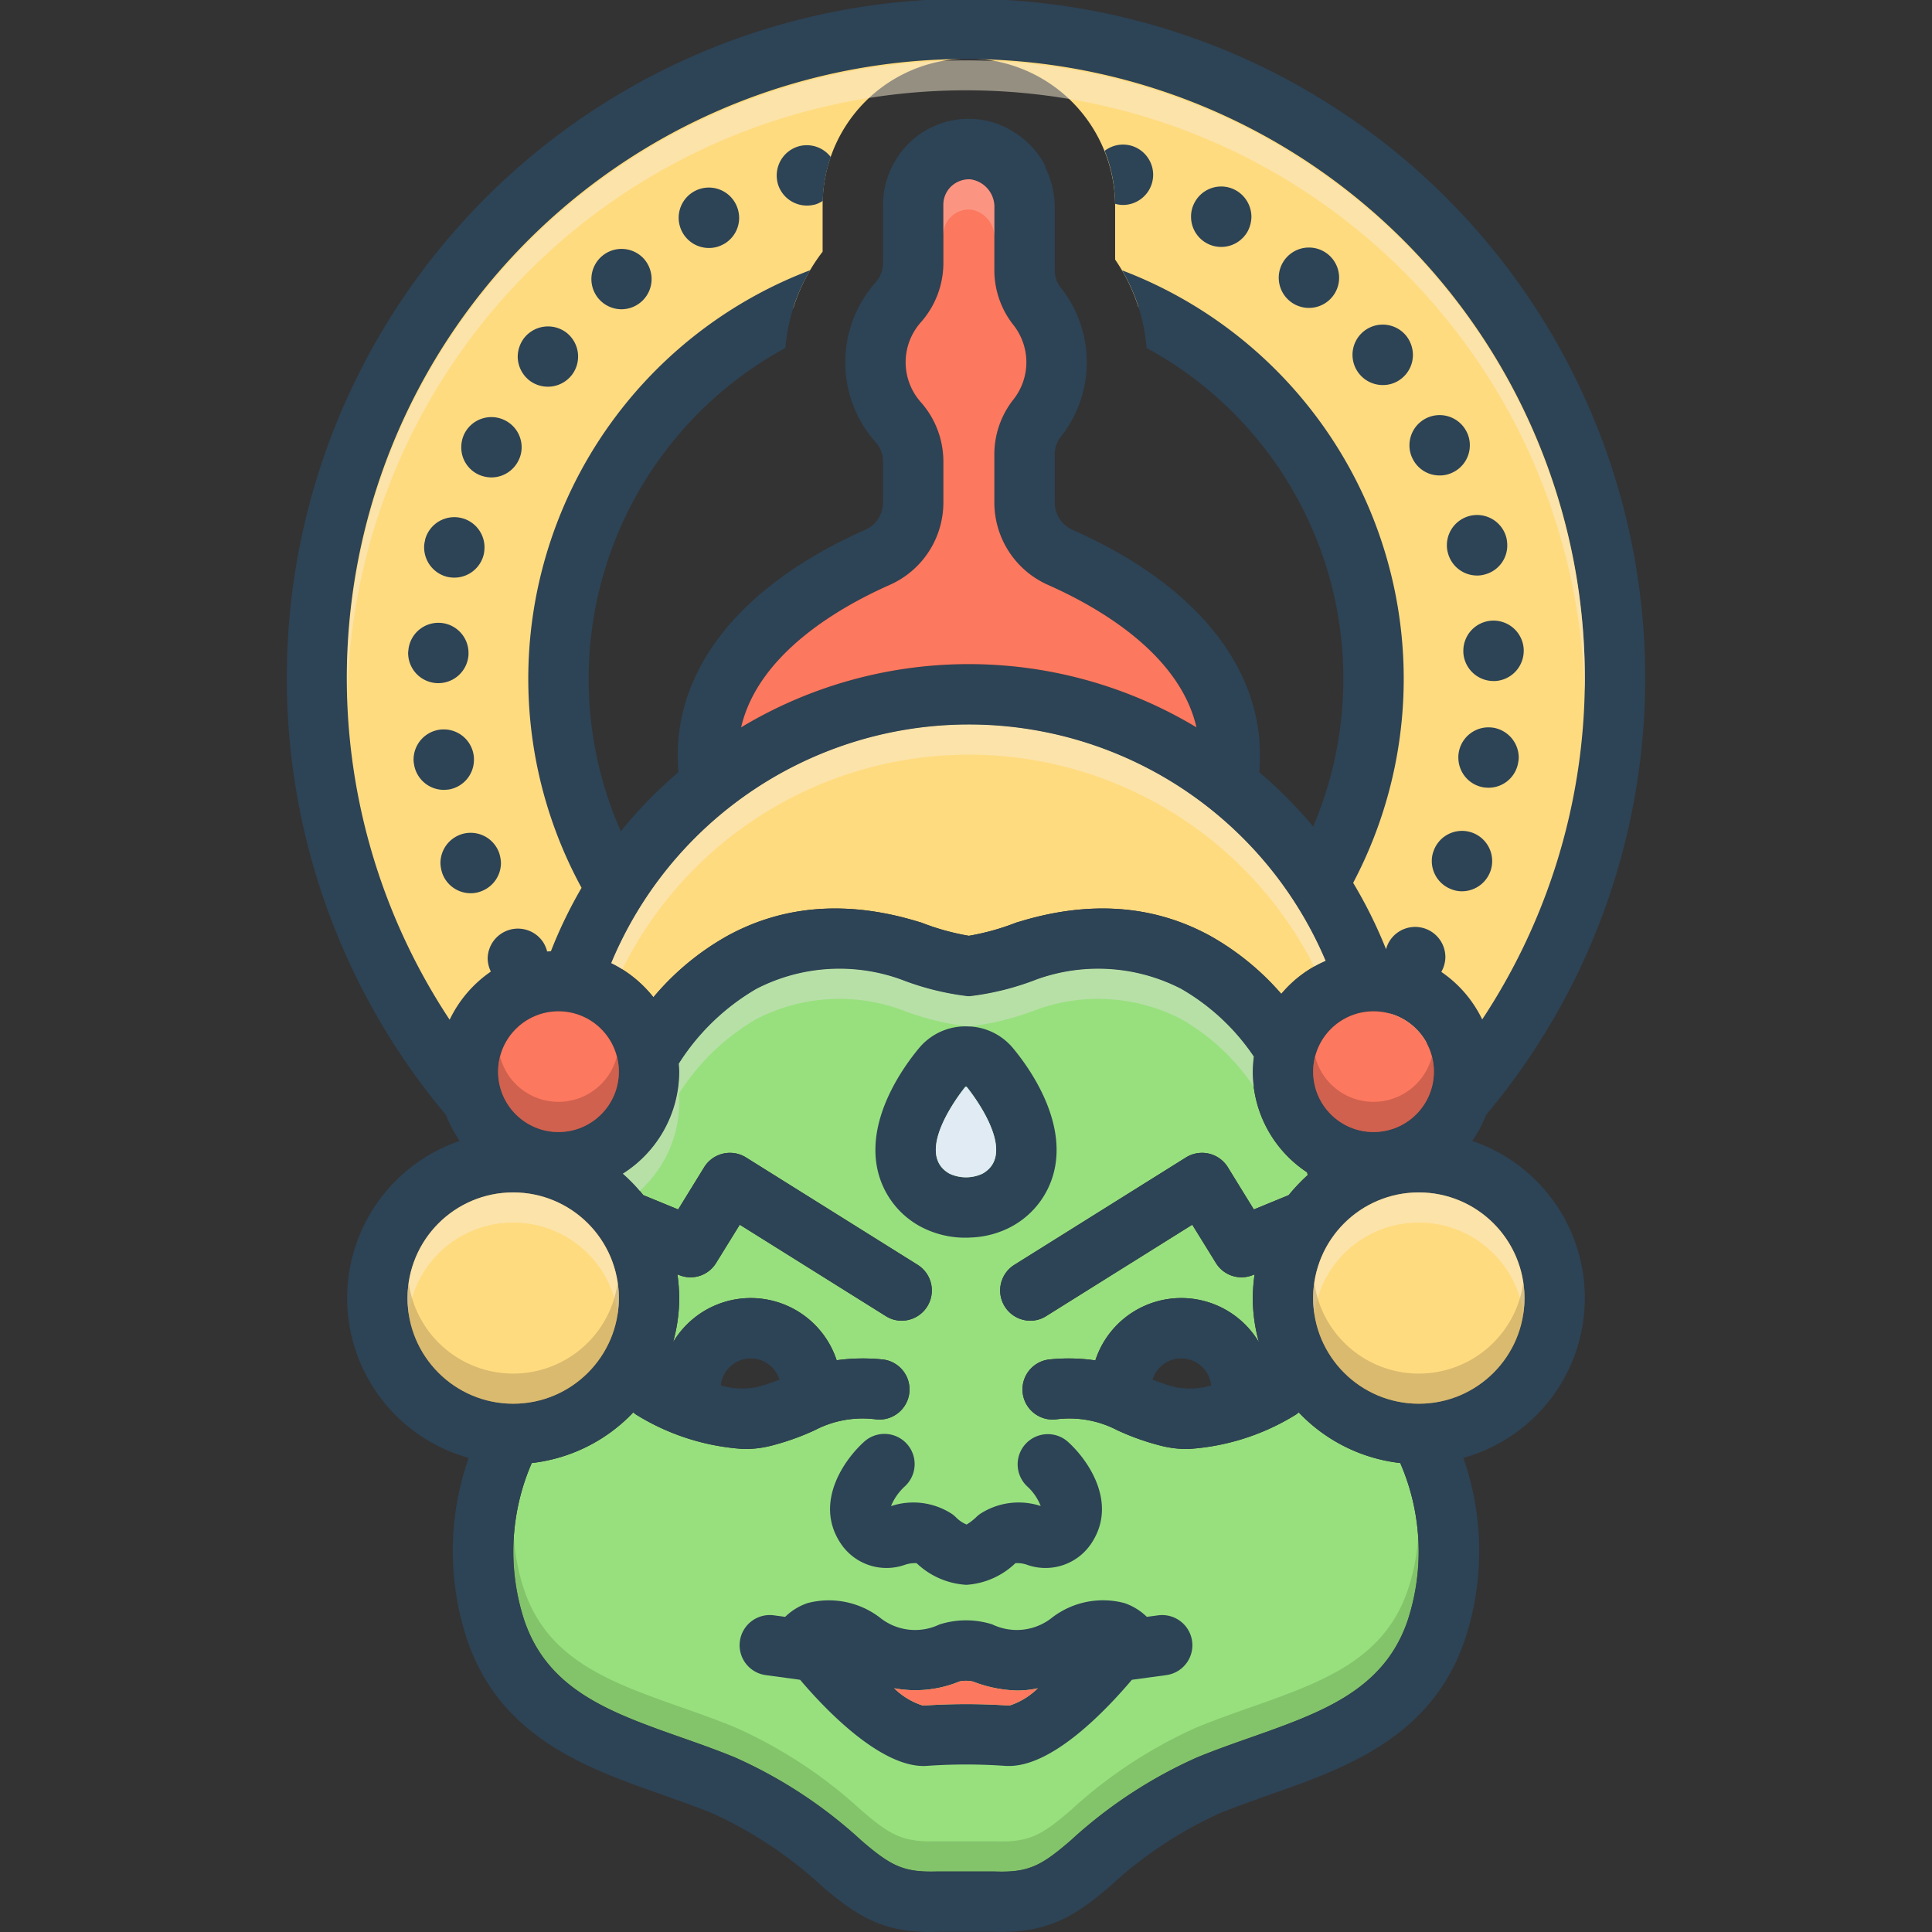 <svg id="SvgjsSvg1460" width="256" height="256" xmlns="http://www.w3.org/2000/svg" version="1.1" xmlns:xlink="http://www.w3.org/1999/xlink" xmlns:svgjs="http://svgjs.com/svgjs"><rect width="100%" height="100%" fill="#333333" stroke="none"/><defs id="SvgjsDefs1461"></defs><g id="SvgjsG1462"><svg xmlns="http://www.w3.org/2000/svg" data-name="Layer 1" viewBox="0 0 128 128" width="256" height="256"><path fill="#98e07e" d="M93.24 107.42c-1.6 4.6-5.72 6.05-10.49 7.73-1.14.4-2.32.82-3.46 1.29a30.945 30.945 0 0 0-8.35 5.49c-1.96 1.69-2.79 2.14-5.04 2.06h-3.86c-2.19.06-3.02-.37-4.98-2.06a30.945 30.945 0 0 0-8.35-5.49c-1.14-.47-2.32-.89-3.46-1.29-4.77-1.68-8.89-3.13-10.49-7.73a14.677 14.677 0 0 1 .47-10.49 10.981 10.981 0 0 0 6.73-3.36 1.017 1.017 0 0 0 .23.18 15.347 15.347 0 0 0 7.1 2.25 7.026 7.026 0 0 0 1.77-.21 16.526 16.526 0 0 0 2.93-1.04 6.835 6.835 0 0 1 4.08-.71 1.997 1.997 0 1 0 .33-3.98 12.848 12.848 0 0 0-2.97.06 5.99 5.99 0 0 0-10.84-1.19A10.858 10.858 0 0 0 45 86a11.725 11.725 0 0 0-.12-1.57l.1.04a1.985 1.985 0 0 0 2.46-.79l1.57-2.54 9.67 6.05a1.95 1.95 0 0 0 1.06.31 2.004 2.004 0 0 0 1.06-3.7l-11.38-7.12a2.009 2.009 0 0 0-2.76.64l-1.73 2.81-2.31-.95a11.411 11.411 0 0 0-1.36-1.42A8.01 8.01 0 0 0 45 71c0-.18-.02-.35-.03-.53a15.044 15.044 0 0 1 5.15-4.96 12.006 12.006 0 0 1 9.57-.62A18.078 18.078 0 0 0 64.13 66h.12a18.102 18.102 0 0 0 4.43-1.11 12.01 12.01 0 0 1 9.57.62A14.57 14.57 0 0 1 83.07 70a8.261 8.261 0 0 0-.07 1 7.984 7.984 0 0 0 3.6 6.67l.04.18a12.224 12.224 0 0 0-1.26 1.33l-2.31.95-1.73-2.81a2.009 2.009 0 0 0-2.76-.64L67.2 83.8a2.004 2.004 0 0 0 1.06 3.7 1.95 1.95 0 0 0 1.06-.31l9.67-6.05 1.57 2.54a1.989 1.989 0 0 0 2.46.79l.1-.04A11.725 11.725 0 0 0 83 86a10.858 10.858 0 0 0 .41 2.93 5.987 5.987 0 0 0-10.84 1.2 12.249 12.249 0 0 0-2.97-.07 1.997 1.997 0 1 0 .33 3.98 6.835 6.835 0 0 1 4.08.71 16.526 16.526 0 0 0 2.93 1.04 7.026 7.026 0 0 0 1.77.21 15.347 15.347 0 0 0 7.1-2.25 1.017 1.017 0 0 0 .23-.18 10.981 10.981 0 0 0 6.73 3.36 14.677 14.677 0 0 1 .47 10.49Z" class="color98e07e svgShape"></path><path fill="#ffdb80" d="M87.83 63.66a7.886 7.886 0 0 0-2.94 2.19 17.632 17.632 0 0 0-4.7-3.84c-3.77-2.07-8.06-2.37-12.74-.92l-.11.03a16.118 16.118 0 0 1-3.15.88 15.996 15.996 0 0 1-3.16-.88l-.11-.03c-4.68-1.45-8.97-1.15-12.74.92a17.611 17.611 0 0 0-4.89 4.06 8.11 8.11 0 0 0-2.8-2.26 25.671 25.671 0 0 1 47.34-.15Z" class="colorffdb80 svgShape"></path><path fill="#ffdb80" d="M87.83 9.579c-17.06-9.07-31.017-11.755-47.34 0S20 35.667 21 47s8.18 23 8.18 23l8.182-6.596 3.128-6.369c-2.095-5.547-5.925-16.255-2.19-22.911a33.34 33.34 0 0 1 14.259-13.725l.003-.001a11.968 11.968 0 0 1 1.938-3.723V13.56a9.69 9.69 0 0 1 9.737-9.68l.411.009a9.776 9.776 0 0 1 9.232 9.88v3.427a12.057 12.057 0 0 1 1.539 3.14 18.814 18.814 0 0 1 4.97 3.534c9.27 9.19 10.774 26.54 7.441 33.165l3.429 7.607-3.78-2.251C90.91 67.09 98.619 72 98.619 72s7.548-18.833 7.714-25.667S104.89 18.65 87.83 9.58Z" class="colorffdb80 svgShape"></path><path fill="#2d4356" d="M33.44 27.84a2.002 2.002 0 0 0-2.68.91 2.05 2.05 0 0 0-.2.87 1.982 1.982 0 0 0 1.12 1.81 2.097 2.097 0 0 0 .88.2 1.999 1.999 0 0 0 1.79-1.12 1.914 1.914 0 0 0 .21-.86 1.996 1.996 0 0 0-1.12-1.81zm6.43-10.86a2 2 0 0 0 1.3 3.51 2.003 2.003 0 0 0 2-2 2.041 2.041 0 0 0-.48-1.31 1.998 1.998 0 0 0-2.82-.2zm-2.34 5.06a2.015 2.015 0 0 0-2.81.36 2.064 2.064 0 0 0-.42 1.24 2.026 2.026 0 0 0 .78 1.57 2.011 2.011 0 0 0 2.8-.36 2.008 2.008 0 0 0-.35-2.81zm-8.58 23.22h.09a2 2 0 0 0 2-1.901v-.1a1.996 1.996 0 0 0-3.99-.09h-.01v.1a1.999 1.999 0 0 0 1.91 1.99zm.76 7.05a1.997 1.997 0 0 0 1.69-1.98 1.505 1.505 0 0 0-.02-.3 2.001 2.001 0 0 0-3.98.3 1.522 1.522 0 0 0 .03.3 1.997 1.997 0 0 0 1.97 1.7c.1 0 .21-.011.31-.02zm16.28-39.63a2.002 2.002 0 0 0 .98 3.75 1.949 1.949 0 0 0 .98-.26l-.01.01a2 2 0 0 0 1.03-1.78 2.052 2.052 0 0 0-.26-.95 2 2 0 0 0-2.72-.77zM29.6 38.21a2.202 2.202 0 0 0 .5.06 2.006 2.006 0 0 0 1.94-1.5 2.223 2.223 0 0 0 .06-.5 2.001 2.001 0 0 0-3.94-.5h.01a1.716 1.716 0 0 0-.07.5 2.015 2.015 0 0 0 1.5 1.94zm66.67-6.92a1.992 1.992 0 0 0 1.11-1.81 1.953 1.953 0 0 0-.21-.87 2 2 0 0 0-3.79.92 1.912 1.912 0 0 0 .21.86 1.98 1.98 0 0 0 1.79 1.11 1.915 1.915 0 0 0 .89-.21zM85.2 17.1a2 2 0 0 0 1.52 3.3 1.999 1.999 0 0 0 2-2.01 2 2 0 0 0-3.52-1.29zM52.86 9.71a2.01 2.01 0 0 0-1.4 1.92 2.069 2.069 0 0 0 .09.6 2.01 2.01 0 0 0 1.91 1.39 2.163 2.163 0 0 0 .61-.09 1.945 1.945 0 0 0 .443-.226 9.624 9.624 0 0 1 .527-2.9 2.004 2.004 0 0 0-2.18-.694zm43 26.43a1.779 1.779 0 0 0 .07.5 1.996 1.996 0 0 0 1.93 1.49 1.798 1.798 0 0 0 .51-.07 1.985 1.985 0 0 0 1.49-1.94 2.197 2.197 0 0 0-.06-.5 2.002 2.002 0 0 0-3.94.52zM75 9.67a2.002 2.002 0 0 0-1.813.322 9.622 9.622 0 0 1 .688 3.508 1.975 1.975 0 0 0 .525.08 2.007 2.007 0 0 0 1.91-1.41 2.081 2.081 0 0 0 .09-.59A2.01 2.01 0 0 0 75 9.67zm6.88 2.94a1.992 1.992 0 0 0-2.72.78 1.93 1.93 0 0 0-.25.95 1.998 1.998 0 0 0 1.99 2.02 2.007 2.007 0 0 0 1.76-1.03 2.164 2.164 0 0 0 .25-.95 2.025 2.025 0 0 0-1.03-1.77zM30.49 55.3a2.013 2.013 0 0 0-1.31 1.889 2.41 2.41 0 0 0 .13.69 2 2 0 0 0 1.87 1.3 1.89 1.89 0 0 0 .7-.13 2.01 2.01 0 0 0 1.31-1.88 2.427 2.427 0 0 0-.13-.69 2.004 2.004 0 0 0-2.57-1.18zm62.7-33.02a2.002 2.002 0 1 0-1.58 3.23 1.95 1.95 0 0 0 1.23-.42 1.999 1.999 0 0 0 .77-1.57 2.06 2.06 0 0 0-.42-1.24zm5.65 18.84a1.998 1.998 0 0 0-1.89 2v.11a2.005 2.005 0 0 0 2 1.89h.11a2.006 2.006 0 0 0 1.89-2v-.1a2.004 2.004 0 0 0-2.11-1.9zm.07 7.09a1.998 1.998 0 0 0-2.27 1.68 1.67 1.67 0 0 0-.02.31 1.997 1.997 0 0 0 1.7 1.97c.1.01.2.019.3.019a1.99 1.99 0 0 0 1.97-1.71 1.515 1.515 0 0 0 .03-.3 2.014 2.014 0 0 0-1.71-1.97zm-1.36 6.96a1.997 1.997 0 0 0-2.56 1.18 1.88 1.88 0 0 0-.13.69 2 2 0 0 0 1.31 1.88 1.877 1.877 0 0 0 .69.13 2.008 2.008 0 0 0 1.88-1.32 2 2 0 0 0-1.19-2.56zM67.12 69.45A3.994 3.994 0 0 0 64.04 68h-.08a3.994 3.994 0 0 0-3.08 1.45c-1.04 1.25-3.4 4.54-2.78 7.86a5.67 5.67 0 0 0 2.86 3.94A6.296 6.296 0 0 0 64 82h.15c.04 0 .08-.01.11-.01a6.154 6.154 0 0 0 2.78-.74 5.67 5.67 0 0 0 2.86-3.94c.62-3.32-1.74-6.61-2.78-7.86zm-2.03 8.31a2.595 2.595 0 0 1-2.18 0C60.37 76.34 63.96 72 63.96 72h.08s3.59 4.34 1.05 5.76zm13.89 30.97a2.004 2.004 0 0 0-2.25-1.71l-.75.1a3.936 3.936 0 0 0-1.48-.91 5.535 5.535 0 0 0-4.77.94 3.747 3.747 0 0 1-3.99.47 5.763 5.763 0 0 0-3.51.01 3.724 3.724 0 0 1-3.96-.48 5.568 5.568 0 0 0-4.77-.94 3.936 3.936 0 0 0-1.48.91l-.75-.1a1.998 1.998 0 0 0-.54 3.96l2.28.31c1.82 2.15 5.42 5.82 8.31 5.71a36.88 36.88 0 0 1 5.36 0h.17c2.89 0 6.35-3.6 8.14-5.71l2.28-.31a1.997 1.997 0 0 0 1.71-2.25zM66.88 113a42.14 42.14 0 0 0-5.73 0 4.739 4.739 0 0 1-1.91-1.15 7.654 7.654 0 0 0 4.33-.45 2.105 2.105 0 0 1 .9.01 8.626 8.626 0 0 0 2.91.59 6.255 6.255 0 0 0 1.38-.15 4.826 4.826 0 0 1-1.88 1.15z" class="color2d4356 svgShape"></path><path fill="#fc785e" d="M68.76 111.85a4.826 4.826 0 0 1-1.88 1.15 42.14 42.14 0 0 0-5.73 0 4.739 4.739 0 0 1-1.91-1.15 7.654 7.654 0 0 0 4.33-.45 2.105 2.105 0 0 1 .9.01 8.626 8.626 0 0 0 2.91.59 6.255 6.255 0 0 0 1.38-.15Z" class="colorfc785e svgShape"></path><path fill="#e1ebf4" d="M65.09 77.76a2.595 2.595 0 0 1-2.18 0C60.37 76.34 63.96 72 63.96 72h.08s3.59 4.34 1.05 5.76Z" class="colore1ebf4 svgShape"></path><path fill="#2d4356" d="M97.54 75.59a8.18 8.18 0 0 0 .92-1.73 45 45 0 1 0-68.92 0 8.18 8.18 0 0 0 .92 1.73 10.992 10.992 0 0 0 .59 21 18.63 18.63 0 0 0-.07 12.14c2.23 6.42 7.92 8.43 12.94 10.19 1.14.41 2.23.79 3.28 1.22a27.28 27.28 0 0 1 7.25 4.82c2.36 2.04 4.1 3.04 7.17 3.04.16 0 .32 0 .48-.01h3.74c3.44.1 5.23-.89 7.71-3.03a27.28 27.28 0 0 1 7.25-4.82c1.05-.43 2.14-.81 3.28-1.22 5.02-1.76 10.71-3.77 12.94-10.19a18.63 18.63 0 0 0-.07-12.14 10.992 10.992 0 0 0 .59-21Zm-67.75-8.03a41.012 41.012 0 1 1 68.41-.02 8.02 8.02 0 0 0-2.71-3.15 2.023 2.023 0 0 0 .27-.96 2.003 2.003 0 0 0-3.7-1.08 1.952 1.952 0 0 0-.23.54 30.525 30.525 0 0 0-2.18-4.4 28.952 28.952 0 0 0-15.31-40.58 11.974 11.974 0 0 1 1.62 5.14A24.948 24.948 0 0 1 87 54.76a29.609 29.609 0 0 0-3.57-3.6c.58-6.48-3.88-12.31-12.4-16.07a1.98 1.98 0 0 1-1.15-1.82v-3.09a1.881 1.881 0 0 1 .34-1.16 7.969 7.969 0 0 0 0-10.04 1.881 1.881 0 0 1-.34-1.16v-4.05a6.01 6.01 0 0 0-.64-2.71.138.138 0 0 1 .03-.04 5.68 5.68 0 0 0-2.12-2.28 4.403 4.403 0 0 0-.52-.3.353.353 0 0 1-.08-.05.01.01 0 0 1-.01.01 5.441 5.441 0 0 0-2.05-.52 5.646 5.646 0 0 0-4.22 1.56 5.853 5.853 0 0 0-.91 1.13.075.075 0 0 0-.02.04 5.756 5.756 0 0 0-.43.86c-.01.01-.01.02-.02.03h.01a5.554 5.554 0 0 0-.4 2.06v3.84a1.95 1.95 0 0 1-.48 1.3 7.976 7.976 0 0 0 0 10.61 1.906 1.906 0 0 1 .48 1.29v2.67a1.98 1.98 0 0 1-1.15 1.82c-8.52 3.76-12.98 9.58-12.4 16.07a29.409 29.409 0 0 0-3.82 3.91 24.961 24.961 0 0 1 10.91-32.02 11.907 11.907 0 0 1 1.64-5.15 28.949 28.949 0 0 0-15.15 40.92 30.104 30.104 0 0 0-2.03 4.2c-.08.01-.17.01-.25.02a2.094 2.094 0 0 0-.24-.58 2.004 2.004 0 0 0-3.7 1.05 2.054 2.054 0 0 0 .21.86 8.116 8.116 0 0 0-2.73 3.19Zm10.7-3.75a25.671 25.671 0 0 1 47.34-.15 7.886 7.886 0 0 0-2.94 2.19 17.632 17.632 0 0 0-4.7-3.84c-3.77-2.07-8.06-2.37-12.74-.92l-.11.03a16.118 16.118 0 0 1-3.15.88 15.996 15.996 0 0 1-3.16-.88l-.11-.03c-4.68-1.45-8.97-1.15-12.74.92a17.611 17.611 0 0 0-4.89 4.06 8.11 8.11 0 0 0-2.8-2.26ZM41 71a4 4 0 1 1-4-4 3.999 3.999 0 0 1 4 4Zm20.01-44.35a3.981 3.981 0 0 1 0-5.3 5.93 5.93 0 0 0 1.49-3.95v-3.84a1.673 1.673 0 0 1 .53-1.22 1.734 1.734 0 0 1 1.25-.46 1.843 1.843 0 0 1 1.6 1.89v4.05a5.86 5.86 0 0 0 1.23 3.67 3.984 3.984 0 0 1 0 5.02 5.86 5.86 0 0 0-1.23 3.67v3.09a5.972 5.972 0 0 0 3.53 5.47c3.46 1.53 8.75 4.62 9.86 9.45a29.25 29.25 0 0 0-30.17 0c1.12-4.83 6.41-7.92 9.87-9.45a5.972 5.972 0 0 0 3.53-5.47V30.6a5.93 5.93 0 0 0-1.49-3.95ZM91 67a4 4 0 1 1-4 4 3.999 3.999 0 0 1 4-4ZM27 86a7 7 0 1 1 7 7 7.008 7.008 0 0 1-7-7Zm66.24 21.42c-1.6 4.6-5.72 6.05-10.49 7.73-1.14.4-2.32.82-3.46 1.29a30.945 30.945 0 0 0-8.35 5.49c-1.96 1.69-2.79 2.14-5.04 2.06h-3.86c-2.19.06-3.02-.37-4.98-2.06a30.945 30.945 0 0 0-8.35-5.49c-1.14-.47-2.32-.89-3.46-1.29-4.77-1.68-8.89-3.13-10.49-7.73a14.677 14.677 0 0 1 .47-10.49 10.981 10.981 0 0 0 6.73-3.36 1.017 1.017 0 0 0 .23.18 15.347 15.347 0 0 0 7.1 2.25 7.026 7.026 0 0 0 1.77-.21 16.526 16.526 0 0 0 2.93-1.04 6.835 6.835 0 0 1 4.08-.71 1.997 1.997 0 1 0 .33-3.98 12.848 12.848 0 0 0-2.97.06 5.99 5.99 0 0 0-10.84-1.19A10.858 10.858 0 0 0 45 86a11.725 11.725 0 0 0-.12-1.57l.1.04a1.985 1.985 0 0 0 2.46-.79l1.57-2.54 9.67 6.05a1.95 1.95 0 0 0 1.06.31 2.004 2.004 0 0 0 1.06-3.7l-11.38-7.12a2.009 2.009 0 0 0-2.76.64l-1.73 2.81-2.31-.95a11.411 11.411 0 0 0-1.36-1.42A8.01 8.01 0 0 0 45 71c0-.18-.02-.35-.03-.53a15.044 15.044 0 0 1 5.15-4.96 12.006 12.006 0 0 1 9.57-.62A18.078 18.078 0 0 0 64.13 66h.12a18.102 18.102 0 0 0 4.43-1.11 12.01 12.01 0 0 1 9.57.62A14.57 14.57 0 0 1 83.07 70a8.261 8.261 0 0 0-.07 1 7.984 7.984 0 0 0 3.6 6.67l.04.18a12.224 12.224 0 0 0-1.26 1.33l-2.31.95-1.73-2.81a2.009 2.009 0 0 0-2.76-.64L67.2 83.8a2.004 2.004 0 0 0 1.06 3.7 1.95 1.95 0 0 0 1.06-.31l9.67-6.05 1.57 2.54a1.989 1.989 0 0 0 2.46.79l.1-.04A11.725 11.725 0 0 0 83 86a10.858 10.858 0 0 0 .41 2.93 5.987 5.987 0 0 0-10.84 1.2 12.249 12.249 0 0 0-2.97-.07 1.997 1.997 0 1 0 .33 3.98 6.835 6.835 0 0 1 4.08.71 16.526 16.526 0 0 0 2.93 1.04 7.026 7.026 0 0 0 1.77.21 15.347 15.347 0 0 0 7.1-2.25 1.017 1.017 0 0 0 .23-.18 10.981 10.981 0 0 0 6.73 3.36 14.677 14.677 0 0 1 .47 10.49ZM47.76 91.79a1.99 1.99 0 0 1 3.88-.39 10.432 10.432 0 0 1-1.55.51 5.063 5.063 0 0 1-2.33-.12Zm32.48 0a5.063 5.063 0 0 1-2.33.12 10.432 10.432 0 0 1-1.55-.51 1.99 1.99 0 0 1 3.88.39ZM94 93a7 7 0 1 1 7-7 7.008 7.008 0 0 1-7 7Z" class="color2d4356 svgShape"></path><circle cx="34" cy="86" r="7" fill="#ffdb80" class="colorffdb80 svgShape"></circle><circle cx="37" cy="71" r="4" fill="#fc785e" class="colorfc785e svgShape"></circle><circle cx="91" cy="71" r="4" fill="#fc785e" class="colorfc785e svgShape"></circle><circle cx="94" cy="86" r="7" fill="#ffdb80" class="colorffdb80 svgShape"></circle><path fill="#fc785e" d="M79.27 48.19a29.25 29.25 0 0 0-30.17 0c1.12-4.83 6.41-7.92 9.87-9.45a5.972 5.972 0 0 0 3.53-5.47V30.6a5.93 5.93 0 0 0-1.49-3.95 3.981 3.981 0 0 1 0-5.3 5.93 5.93 0 0 0 1.49-3.95v-3.84a1.673 1.673 0 0 1 .53-1.22 1.734 1.734 0 0 1 1.25-.46 1.843 1.843 0 0 1 1.6 1.89v4.05a5.86 5.86 0 0 0 1.23 3.67 3.984 3.984 0 0 1 0 5.02 5.86 5.86 0 0 0-1.23 3.67v3.09a5.972 5.972 0 0 0 3.53 5.47c3.46 1.53 8.75 4.62 9.86 9.45Z" class="colorfc785e svgShape"></path><path fill="#2d4356" d="M59.969 103.667a2.056 2.056 0 0 1 .757-.103 5.216 5.216 0 0 0 3.298 1.435 5.172 5.172 0 0 0 3.25-1.435 1.96 1.96 0 0 1 .757.103 3.647 3.647 0 0 0 4.35-1.533c1.625-2.608-.268-5.39-1.643-6.624a2 2 0 0 0-2.67 2.978 3.473 3.473 0 0 1 .88 1.286.437.437 0 0 1-.035-.008 4.684 4.684 0 0 0-3.96.522 2.168 2.168 0 0 0-.303.252 3.59 3.59 0 0 1-.61.464 2.089 2.089 0 0 1-.68-.453 2.053 2.053 0 0 0-.314-.263 4.687 4.687 0 0 0-3.96-.522l-.054.013a3.701 3.701 0 0 1 .9-1.29 2 2 0 0 0-2.67-2.979c-1.375 1.233-3.268 4.016-1.642 6.623a3.646 3.646 0 0 0 4.349 1.534Z" class="color2d4356 svgShape"></path><path fill="#528440" d="M93.24 107.42c-1.6 4.6-5.72 6.05-10.49 7.73-1.14.4-2.32.82-3.46 1.29a30.945 30.945 0 0 0-8.35 5.49c-1.96 1.69-2.79 2.14-5.04 2.06h-3.86c-2.19.06-3.02-.37-4.98-2.06a30.945 30.945 0 0 0-8.35-5.49c-1.14-.47-2.32-.89-3.46-1.29-4.77-1.68-8.89-3.13-10.49-7.73a14.203 14.203 0 0 1-.71-5.6 13.368 13.368 0 0 0 .71 3.6c1.6 4.6 5.72 6.05 10.49 7.73 1.14.4 2.32.82 3.46 1.29a30.945 30.945 0 0 1 8.35 5.49c1.96 1.69 2.79 2.12 4.98 2.06h3.86c2.25.08 3.08-.37 5.04-2.06a30.945 30.945 0 0 1 8.35-5.49c1.14-.47 2.32-.89 3.46-1.29 4.77-1.68 8.89-3.13 10.49-7.73a13.368 13.368 0 0 0 .71-3.6 14.203 14.203 0 0 1-.71 5.6Z" opacity=".3" class="color528440 svgShape"></path><path fill="#f9edd2" d="M105 45c0 .27 0 .54-.02.8a40.997 40.997 0 0 0-81.96 0c-.02-.26-.02-.53-.02-.8a41 41 0 0 1 82 0Z" opacity=".5" class="colorf9edd2 svgShape"></path><path fill="#f9dbd7" d="M65.88 13.77v2a1.843 1.843 0 0 0-1.6-1.89 1.734 1.734 0 0 0-1.25.46 1.673 1.673 0 0 0-.53 1.22v-2a1.673 1.673 0 0 1 .53-1.22 1.734 1.734 0 0 1 1.25-.46 1.843 1.843 0 0 1 1.6 1.89Z" opacity=".3" class="colorf9dbd7 svgShape"></path><path fill="#f9edd2" d="M87.83 63.66a6.727 6.727 0 0 0-.76.38 25.654 25.654 0 0 0-45.84.18 7.685 7.685 0 0 0-.74-.41 25.671 25.671 0 0 1 47.34-.15Z" opacity=".5" class="colorf9edd2 svgShape"></path><path fill="#cbe0c3" d="M83 71a6.634 6.634 0 0 0 .07 1 14.57 14.57 0 0 0-4.82-4.49 12.01 12.01 0 0 0-9.57-.62A18.102 18.102 0 0 1 64.25 68h-.12a18.078 18.078 0 0 1-4.44-1.11 12.006 12.006 0 0 0-9.57.62 15.044 15.044 0 0 0-5.15 4.96c.01.18.03.35.03.53a7.938 7.938 0 0 1-2.62 5.9 10.054 10.054 0 0 0-1.12-1.14A8.01 8.01 0 0 0 45 71c0-.18-.02-.35-.03-.53a15.044 15.044 0 0 1 5.15-4.96 12.006 12.006 0 0 1 9.57-.62A18.078 18.078 0 0 0 64.13 66h.12a18.102 18.102 0 0 0 4.43-1.11 12.01 12.01 0 0 1 9.57.62A14.57 14.57 0 0 1 83.07 70a8.261 8.261 0 0 0-.07 1Z" opacity=".6" class="colorcbe0c3 svgShape"></path><path fill="#a54b3f" d="M95 71a4 4 0 0 1-8 0 3.656 3.656 0 0 1 .13-1 3.996 3.996 0 0 0 7.74 0 3.656 3.656 0 0 1 .13 1zm-54 0a4 4 0 0 1-8 0 3.656 3.656 0 0 1 .13-1 3.996 3.996 0 0 0 7.74 0 3.656 3.656 0 0 1 .13 1z" opacity=".5" class="colora54b3f svgShape"></path><path fill="#f9edd2" d="M41 86a5.547 5.547 0 0 1-.08 1 6.99 6.99 0 0 0-13.84 0 5.547 5.547 0 0 1-.08-1 7 7 0 0 1 14 0Z" opacity=".5" class="colorf9edd2 svgShape"></path><path fill="#ad9359" d="M41 86a7 7 0 0 1-14 0 5.546 5.546 0 0 1 .08-1 6.99 6.99 0 0 0 13.84 0 5.546 5.546 0 0 1 .08 1Z" opacity=".45" class="colorad9359 svgShape"></path><path fill="#f9edd2" d="M101 86a5.547 5.547 0 0 1-.08 1 6.99 6.99 0 0 0-13.84 0 5.547 5.547 0 0 1-.08-1 7 7 0 0 1 14 0Z" opacity=".5" class="colorf9edd2 svgShape"></path><path fill="#ad9359" d="M101 86a7 7 0 0 1-14 0 5.546 5.546 0 0 1 .08-1 6.99 6.99 0 0 0 13.84 0 5.546 5.546 0 0 1 .08 1Z" opacity=".45" class="colorad9359 svgShape"></path></svg></g></svg>
